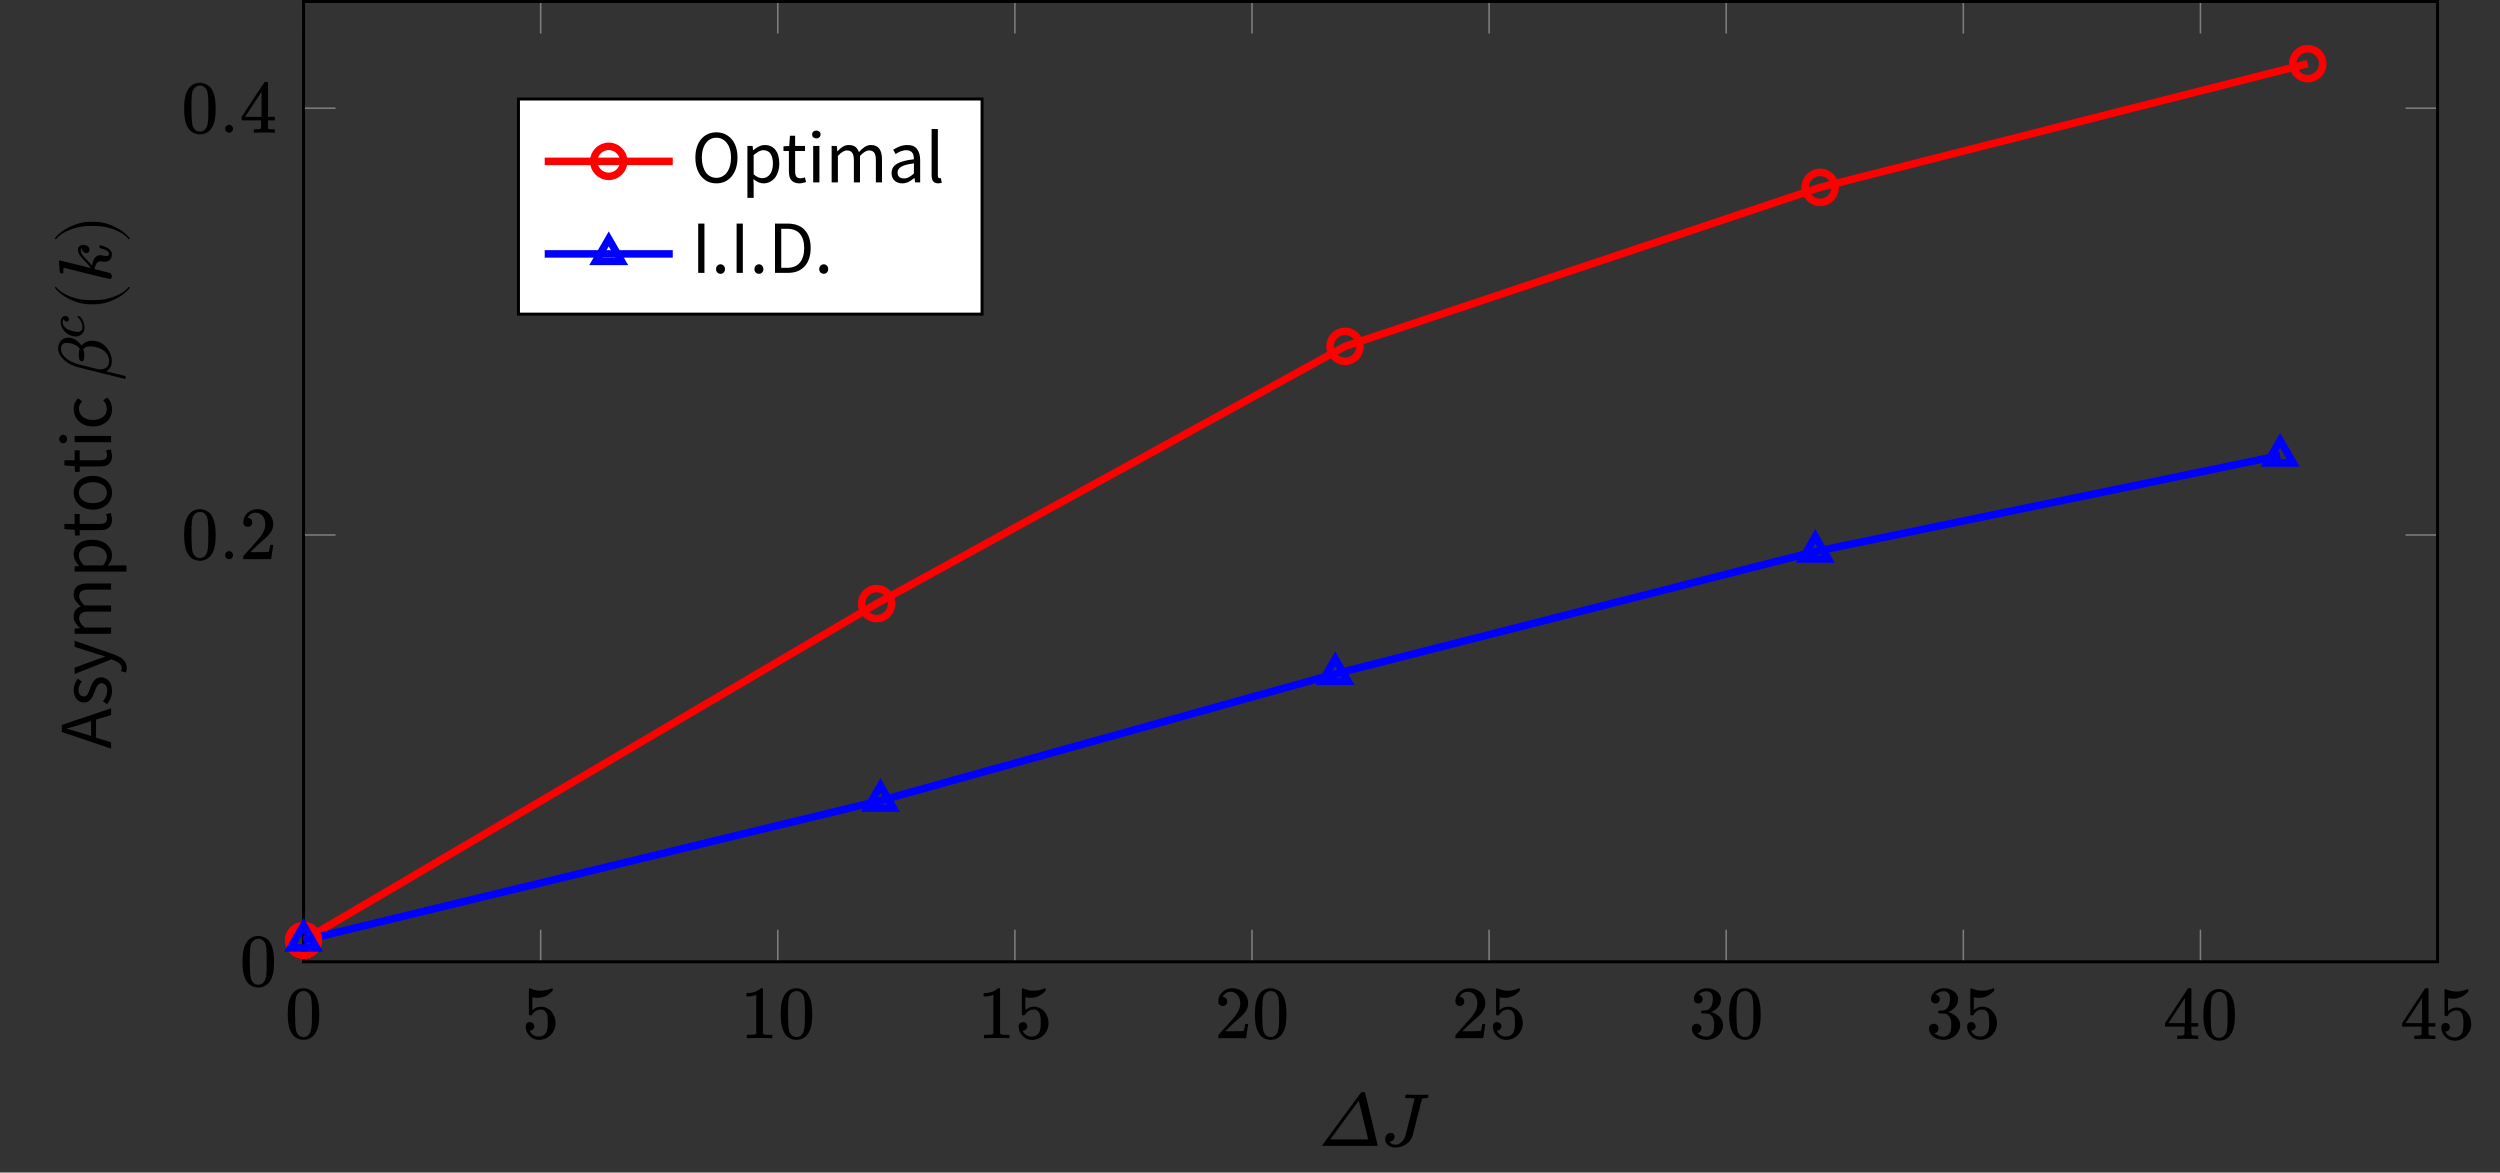 <?xml version="1.0" encoding="UTF-8"?>
<svg xmlns="http://www.w3.org/2000/svg" xmlns:xlink="http://www.w3.org/1999/xlink" width="332.08pt" height="155.75pt" viewBox="0 0 332.08 155.75" version="1.1">
<rect x="0" y="0" width="332.08" height="155.75" fill="#333333" stroke="none"/>
<defs>
<g>
<symbol overflow="visible" id="glyph0-0">
<path style="stroke:none;" d="M 0.5 0 L 2 0 L 2 -5.312 L 0.5 -5.312 Z M 1 -0.5 L 1 -4.812 L 1.5 -4.812 L 1.5 -0.5 Z M 1 -0.5 "/>
</symbol>
<symbol overflow="visible" id="glyph0-1">
<path style="stroke:none;" d="M 0.953 -5.828 C 0.531 -5.141 0.391 -4.406 0.391 -3.188 C 0.391 -2.094 0.516 -1.422 0.812 -0.828 C 1.109 -0.234 1.672 0.219 2.5 0.219 C 2.781 0.219 3.062 0.156 3.344 0.016 C 3.703 -0.172 3.953 -0.422 4.156 -0.828 C 4.469 -1.422 4.578 -2.094 4.578 -3.188 C 4.578 -4.219 4.469 -4.891 4.219 -5.469 C 4.094 -5.75 3.953 -5.969 3.766 -6.141 C 3.406 -6.453 2.953 -6.641 2.484 -6.641 C 1.812 -6.641 1.281 -6.312 0.953 -5.828 Z M 3.203 -5.953 C 3.484 -5.656 3.562 -5.328 3.594 -4.25 C 3.594 -4.078 3.609 -3.703 3.609 -3.312 C 3.609 -2.766 3.594 -2.172 3.594 -1.984 C 3.531 -1.062 3.453 -0.75 3.172 -0.453 C 3 -0.266 2.812 -0.156 2.5 -0.156 C 2.172 -0.156 1.969 -0.266 1.797 -0.453 C 1.516 -0.75 1.438 -1.062 1.391 -1.984 C 1.375 -2.172 1.359 -2.766 1.359 -3.312 C 1.359 -3.703 1.375 -4.078 1.375 -4.25 C 1.406 -5.328 1.484 -5.656 1.781 -5.953 C 1.969 -6.156 2.234 -6.266 2.5 -6.266 C 2.797 -6.266 3.016 -6.156 3.203 -5.953 Z M 3.203 -5.953 "/>
</symbol>
<symbol overflow="visible" id="glyph0-2">
<path style="stroke:none;" d="M 1.062 -2.141 C 0.734 -2.141 0.5 -1.922 0.5 -1.531 C 0.5 -1.469 0.516 -1.406 0.516 -1.344 C 0.562 -1.016 0.672 -0.703 0.891 -0.453 C 0.953 -0.359 1.125 -0.188 1.219 -0.125 C 1.5 0.094 1.812 0.219 2.281 0.219 C 3.531 0.219 4.469 -0.812 4.469 -2 C 4.469 -3.062 3.844 -3.922 2.953 -4.141 C 2.828 -4.172 2.688 -4.188 2.547 -4.188 C 2.031 -4.188 1.688 -3.984 1.391 -3.734 L 1.391 -5.438 L 1.484 -5.422 C 1.656 -5.391 1.859 -5.359 2.047 -5.359 C 3 -5.359 3.641 -5.797 4.094 -6.328 L 4.094 -6.453 C 4.094 -6.578 4.062 -6.641 4 -6.641 C 3.984 -6.641 3.938 -6.625 3.875 -6.594 C 3.453 -6.422 2.984 -6.312 2.516 -6.312 C 2 -6.312 1.594 -6.422 1.203 -6.578 C 1.109 -6.609 1.031 -6.641 1.016 -6.641 C 1 -6.641 0.984 -6.625 0.984 -6.625 C 0.922 -6.625 0.922 -6.438 0.922 -6.062 C 0.922 -5.766 0.922 -5.375 0.922 -4.828 C 0.922 -3.281 0.922 -3.125 0.953 -3.094 C 0.969 -3.047 1 -3.031 1.141 -3.031 C 1.281 -3.031 1.312 -3.047 1.359 -3.125 C 1.578 -3.516 2 -3.812 2.531 -3.812 C 2.859 -3.812 3.016 -3.672 3.172 -3.484 C 3.375 -3.203 3.438 -2.859 3.438 -2.094 C 3.438 -1.469 3.391 -1.094 3.25 -0.812 C 3.062 -0.453 2.734 -0.219 2.234 -0.219 C 1.641 -0.219 1.234 -0.562 1.047 -0.953 L 1.016 -1 L 1.094 -1 C 1.344 -1 1.641 -1.234 1.641 -1.562 C 1.641 -1.891 1.391 -2.141 1.062 -2.141 Z M 1.062 -2.141 "/>
</symbol>
<symbol overflow="visible" id="glyph0-3">
<path style="stroke:none;" d="M 4.141 0 L 4.25 0 L 4.25 -0.453 L 3.672 -0.453 C 3.375 -0.453 3.156 -0.469 3.016 -0.609 L 3.016 -6.578 C 2.953 -6.625 2.969 -6.641 2.844 -6.641 C 2.75 -6.641 2.734 -6.641 2.719 -6.609 C 2.672 -6.562 2.5 -6.438 2.406 -6.375 C 2.047 -6.156 1.578 -6.016 1.016 -6 L 0.828 -6 L 0.828 -5.547 L 1.016 -5.547 C 1.391 -5.547 1.75 -5.625 2.047 -5.734 C 2.078 -5.75 2.109 -5.766 2.125 -5.766 L 2.125 -0.609 C 2.047 -0.562 2 -0.5 1.891 -0.484 C 1.781 -0.469 1.422 -0.453 1.141 -0.453 L 0.875 -0.453 L 0.875 0 L 1 0 C 1.172 -0.031 2.25 -0.031 2.562 -0.031 C 2.875 -0.031 3.984 -0.031 4.141 0 Z M 4.141 0 "/>
</symbol>
<symbol overflow="visible" id="glyph0-4">
<path style="stroke:none;" d="M 1.094 -4.281 C 1.469 -4.281 1.688 -4.562 1.688 -4.875 C 1.688 -5.188 1.484 -5.469 1.141 -5.469 C 1.109 -5.469 1.094 -5.469 1.094 -5.484 C 1.094 -5.5 1.141 -5.578 1.172 -5.656 C 1.391 -5.969 1.672 -6.172 2.109 -6.172 C 2.969 -6.172 3.422 -5.469 3.422 -4.625 C 3.422 -4.047 3.203 -3.562 2.75 -2.953 C 2.531 -2.688 2.484 -2.609 1.359 -1.359 C 0.906 -0.859 0.531 -0.422 0.516 -0.422 C 0.5 -0.391 0.5 -0.359 0.5 -0.188 L 0.5 0 L 4.203 0 L 4.203 -0.031 C 4.234 -0.094 4.453 -1.797 4.469 -1.859 L 4.469 -1.891 L 4.078 -1.891 L 4.078 -1.859 C 4 -1.406 3.984 -1.312 3.938 -1.172 C 3.906 -1.078 3.875 -0.984 3.844 -0.969 C 3.781 -0.938 3.188 -0.922 2.172 -0.922 L 1.422 -0.922 L 2 -1.484 C 2.688 -2.141 2.656 -2.109 3 -2.406 C 3.656 -2.969 3.922 -3.234 4.125 -3.547 C 4.359 -3.891 4.469 -4.203 4.469 -4.641 C 4.469 -4.75 4.469 -4.875 4.453 -4.969 C 4.281 -5.938 3.516 -6.641 2.344 -6.641 C 1.328 -6.641 0.5 -5.844 0.5 -4.891 C 0.5 -4.562 0.719 -4.281 1.094 -4.281 Z M 1.094 -4.281 "/>
</symbol>
<symbol overflow="visible" id="glyph0-5">
<path style="stroke:none;" d="M 1.266 -4.609 C 1.625 -4.609 1.859 -4.875 1.859 -5.188 C 1.859 -5.469 1.656 -5.734 1.391 -5.766 C 1.344 -5.766 1.312 -5.781 1.312 -5.781 C 1.312 -5.797 1.438 -5.922 1.516 -5.969 C 1.75 -6.141 2.094 -6.234 2.391 -6.234 C 2.594 -6.234 2.719 -6.203 2.859 -6.094 C 3.125 -5.938 3.203 -5.672 3.203 -5.234 C 3.203 -4.469 2.922 -3.781 2.312 -3.703 C 2.25 -3.688 1.766 -3.656 1.734 -3.656 C 1.719 -3.656 1.703 -3.641 1.688 -3.625 C 1.656 -3.594 1.656 -3.594 1.656 -3.469 C 1.656 -3.344 1.656 -3.344 1.672 -3.312 L 1.703 -3.297 L 2.125 -3.281 C 2.578 -3.266 2.578 -3.266 2.734 -3.203 C 3.125 -3.016 3.375 -2.562 3.375 -1.938 L 3.375 -1.75 C 3.375 -1.25 3.328 -0.984 3.203 -0.734 C 3.016 -0.406 2.719 -0.203 2.375 -0.203 C 1.891 -0.203 1.453 -0.406 1.141 -0.656 L 1.203 -0.672 C 1.5 -0.75 1.688 -0.984 1.688 -1.297 C 1.688 -1.656 1.422 -1.922 1.047 -1.922 C 0.703 -1.922 0.422 -1.672 0.422 -1.297 C 0.422 -1.141 0.453 -0.953 0.516 -0.812 C 0.75 -0.188 1.5 0.219 2.375 0.219 C 3.281 0.219 4.062 -0.297 4.359 -0.953 C 4.5 -1.219 4.562 -1.469 4.562 -1.75 C 4.562 -2.312 4.25 -2.812 3.734 -3.141 C 3.312 -3.422 2.984 -3.438 2.984 -3.469 C 2.984 -3.484 2.984 -3.484 3.016 -3.484 C 3.703 -3.75 4.281 -4.391 4.281 -5.203 C 4.281 -5.297 4.281 -5.406 4.25 -5.469 C 4.141 -5.875 3.875 -6.188 3.422 -6.406 C 3.203 -6.516 3 -6.578 2.766 -6.625 C 2.672 -6.625 2.469 -6.625 2.328 -6.625 L 2.172 -6.625 C 1.453 -6.547 0.688 -6.031 0.688 -5.219 C 0.688 -4.875 0.891 -4.609 1.266 -4.609 Z M 1.266 -4.609 "/>
</symbol>
<symbol overflow="visible" id="glyph0-6">
<path style="stroke:none;" d="M 4.609 0 L 4.688 0 L 4.688 -0.453 L 4.406 -0.453 C 4 -0.469 3.906 -0.484 3.844 -0.531 C 3.781 -0.594 3.781 -0.594 3.781 -1.141 L 3.781 -1.641 L 4.688 -1.641 L 4.688 -2.109 L 3.781 -2.109 L 3.781 -6.688 L 3.719 -6.75 L 3.531 -6.75 C 3.375 -6.75 3.344 -6.75 3.328 -6.734 C 3.312 -6.719 2.734 -5.844 1.781 -4.406 L 0.281 -2.109 L 0.281 -1.641 L 2.859 -1.641 L 2.859 -1.141 C 2.859 -0.812 2.859 -0.625 2.844 -0.609 C 2.828 -0.562 2.781 -0.516 2.734 -0.516 C 2.656 -0.484 2.516 -0.469 2.203 -0.453 L 1.891 -0.453 L 1.891 0 L 1.984 0 C 2.125 -0.031 3.047 -0.031 3.312 -0.031 C 3.578 -0.031 4.469 -0.031 4.609 0 Z M 2.922 -2.109 L 0.734 -2.109 L 2.922 -5.438 Z M 2.922 -2.109 "/>
</symbol>
<symbol overflow="visible" id="glyph1-0">
<path style="stroke:none;" d=""/>
</symbol>
<symbol overflow="visible" id="glyph1-1">
<path style="stroke:none;" d="M 1.906 -0.531 C 1.906 -0.812 1.672 -1.062 1.391 -1.062 C 1.094 -1.062 0.859 -0.812 0.859 -0.531 C 0.859 -0.234 1.094 0 1.391 0 C 1.672 0 1.906 -0.234 1.906 -0.531 Z M 1.906 -0.531 "/>
</symbol>
<symbol overflow="visible" id="glyph2-0">
<path style="stroke:none;" d="M 0.5 0 L 2 0 L 2 -5.312 L 0.5 -5.312 Z M 1 -0.5 L 1 -4.812 L 1.5 -4.812 L 1.5 -0.5 Z M 1 -0.5 "/>
</symbol>
<symbol overflow="visible" id="glyph2-1">
<path style="stroke:none;" d="M 5.719 -7.125 C 5.719 -7.125 5.688 -7.094 5.656 -7.094 C 5.594 -7.031 0.484 -0.094 0.484 -0.062 C 0.484 -0.047 0.484 -0.031 0.5 -0.016 C 0.516 0 0.781 0 4.141 0 L 7.781 0 L 7.828 -0.031 C 7.828 -0.047 7.859 -0.078 7.859 -0.078 C 7.859 -0.125 6.203 -7.031 6.188 -7.062 C 6.188 -7.094 6.156 -7.109 6.141 -7.125 C 6.094 -7.141 6.078 -7.141 5.938 -7.141 C 5.828 -7.141 5.734 -7.125 5.719 -7.125 Z M 5.969 -3.453 C 6.312 -2.047 6.578 -0.891 6.594 -0.875 C 6.594 -0.859 6.469 -0.859 4.078 -0.859 C 2.688 -0.859 1.562 -0.859 1.562 -0.875 C 1.562 -0.875 5.359 -6.016 5.359 -6 Z M 5.969 -3.453 "/>
</symbol>
<symbol overflow="visible" id="glyph2-2">
<path style="stroke:none;" d="M 4.453 -6.234 C 4.453 -6.125 3.281 -1.438 3.234 -1.297 C 3.016 -0.672 2.469 -0.156 1.969 -0.156 C 1.672 -0.156 1.375 -0.266 1.219 -0.438 C 1.125 -0.531 1.125 -0.531 1.219 -0.562 C 1.562 -0.625 1.812 -0.891 1.812 -1.297 C 1.781 -1.578 1.578 -1.734 1.312 -1.734 C 0.844 -1.734 0.562 -1.312 0.562 -0.875 C 0.562 -0.234 1.141 0.219 1.938 0.219 C 3.031 0.219 3.922 -0.5 4.172 -1.266 C 4.203 -1.312 4.469 -2.422 4.812 -3.75 C 5.141 -5.078 5.422 -6.188 5.438 -6.203 C 5.5 -6.344 5.703 -6.344 5.938 -6.344 L 6.016 -6.344 C 6.219 -6.344 6.234 -6.344 6.281 -6.562 C 6.297 -6.641 6.312 -6.672 6.312 -6.703 C 6.312 -6.719 6.297 -6.734 6.297 -6.75 C 6.281 -6.781 6.266 -6.797 6.172 -6.797 C 5.828 -6.797 5.469 -6.781 4.969 -6.781 C 4.469 -6.781 3.922 -6.781 3.516 -6.812 L 3.344 -6.812 C 3.281 -6.75 3.281 -6.766 3.234 -6.625 C 3.188 -6.422 3.203 -6.406 3.281 -6.344 L 3.531 -6.344 C 3.969 -6.344 4.453 -6.344 4.453 -6.234 Z M 4.453 -6.234 "/>
</symbol>
<symbol overflow="visible" id="glyph3-0">
<path style="stroke:none;" d="M 0 -0.891 L -6.578 -0.891 L -6.578 -5.625 L 0 -5.625 Z M -0.578 -1.969 L -0.578 -4.531 L -1.891 -3.797 L -2.922 -3.281 L -2.922 -3.234 L -1.891 -2.703 Z M -3.859 -3.234 L -3.859 -3.281 L -4.797 -3.766 L -5.984 -4.422 L -5.984 -2.078 L -4.797 -2.734 Z M -1.094 -1.531 L -3.391 -2.797 L -5.703 -1.531 Z M -1.094 -4.969 L -5.703 -4.969 L -3.391 -3.703 Z M -1.094 -4.969 "/>
</symbol>
<symbol overflow="visible" id="glyph3-1">
<path style="stroke:none;" d="M -3.656 -2.031 L -2.656 -1.719 L -2.656 -3.672 L -3.656 -3.375 C -4.02 -3.25 -4.383 -3.133 -4.75 -3.031 C -5.113 -2.926 -5.484 -2.82 -5.859 -2.719 L -5.859 -2.672 C -5.484 -2.566 -5.113 -2.461 -4.75 -2.359 C -4.383 -2.254 -4.02 -2.145 -3.656 -2.031 Z M 0 -0.031 L -6.547 -2.25 L -6.547 -3.188 L 0 -5.391 L 0 -4.5 L -2 -3.891 L -2 -1.5 L 0 -0.875 Z M 0 -0.031 "/>
</symbol>
<symbol overflow="visible" id="glyph3-2">
<path style="stroke:none;" d="M 0.125 -2.078 C 0.125 -1.734 0.062 -1.406 -0.062 -1.094 C -0.195 -0.781 -0.359 -0.508 -0.547 -0.281 L -1.094 -0.688 C -0.926 -0.895 -0.785 -1.109 -0.672 -1.328 C -0.566 -1.555 -0.516 -1.816 -0.516 -2.109 C -0.516 -2.43 -0.586 -2.672 -0.734 -2.828 C -0.879 -2.992 -1.062 -3.078 -1.281 -3.078 C -1.406 -3.078 -1.516 -3.039 -1.609 -2.969 C -1.703 -2.906 -1.781 -2.82 -1.844 -2.719 C -1.914 -2.613 -1.977 -2.492 -2.031 -2.359 C -2.082 -2.223 -2.133 -2.094 -2.188 -1.969 C -2.25 -1.789 -2.316 -1.613 -2.391 -1.438 C -2.473 -1.27 -2.566 -1.117 -2.672 -0.984 C -2.785 -0.848 -2.914 -0.734 -3.062 -0.641 C -3.207 -0.555 -3.383 -0.516 -3.594 -0.516 C -3.781 -0.516 -3.957 -0.551 -4.125 -0.625 C -4.301 -0.707 -4.445 -0.816 -4.562 -0.953 C -4.688 -1.098 -4.785 -1.273 -4.859 -1.484 C -4.93 -1.691 -4.969 -1.926 -4.969 -2.188 C -4.969 -2.488 -4.91 -2.766 -4.797 -3.016 C -4.691 -3.273 -4.566 -3.5 -4.422 -3.688 L -3.891 -3.297 C -4.023 -3.129 -4.129 -2.957 -4.203 -2.781 C -4.285 -2.602 -4.328 -2.406 -4.328 -2.188 C -4.328 -1.883 -4.254 -1.66 -4.109 -1.516 C -3.973 -1.379 -3.812 -1.312 -3.625 -1.312 C -3.508 -1.312 -3.41 -1.336 -3.328 -1.391 C -3.242 -1.453 -3.172 -1.531 -3.109 -1.625 C -3.047 -1.727 -2.988 -1.844 -2.938 -1.969 C -2.895 -2.102 -2.848 -2.238 -2.797 -2.375 C -2.723 -2.551 -2.648 -2.727 -2.578 -2.906 C -2.504 -3.082 -2.41 -3.238 -2.297 -3.375 C -2.191 -3.52 -2.062 -3.633 -1.906 -3.719 C -1.75 -3.812 -1.555 -3.859 -1.328 -3.859 C -1.129 -3.859 -0.941 -3.816 -0.766 -3.734 C -0.598 -3.66 -0.445 -3.551 -0.312 -3.406 C -0.176 -3.258 -0.07 -3.07 0 -2.844 C 0.082 -2.625 0.125 -2.367 0.125 -2.078 Z M 0.125 -2.078 "/>
</symbol>
<symbol overflow="visible" id="glyph3-3">
<path style="stroke:none;" d="M 2.078 -0.891 C 2.078 -0.785 2.066 -0.688 2.047 -0.594 C 2.035 -0.5 2.016 -0.41 1.984 -0.328 L 1.328 -0.484 C 1.348 -0.535 1.363 -0.594 1.375 -0.656 C 1.395 -0.727 1.406 -0.797 1.406 -0.859 C 1.406 -1.141 1.305 -1.363 1.109 -1.531 C 0.91 -1.707 0.664 -1.848 0.375 -1.953 L 0.016 -2.062 L -4.844 -0.125 L -4.844 -0.969 L -2.156 -1.953 C -1.945 -2.023 -1.723 -2.102 -1.484 -2.188 C -1.254 -2.27 -1.023 -2.348 -0.797 -2.422 L -0.797 -2.469 C -1.016 -2.539 -1.242 -2.609 -1.484 -2.672 C -1.723 -2.734 -1.945 -2.801 -2.156 -2.875 L -4.844 -3.734 L -4.844 -4.531 L 0.406 -2.719 C 0.633 -2.625 0.852 -2.523 1.062 -2.422 C 1.27 -2.316 1.445 -2.191 1.594 -2.047 C 1.75 -1.898 1.867 -1.734 1.953 -1.547 C 2.035 -1.359 2.078 -1.141 2.078 -0.891 Z M 2.078 -0.891 "/>
</symbol>
<symbol overflow="visible" id="glyph3-4">
<path style="stroke:none;" d="M 0 -0.812 L -4.844 -0.812 L -4.844 -1.5 L -4.141 -1.562 L -4.141 -1.594 C -4.379 -1.801 -4.578 -2.031 -4.734 -2.281 C -4.891 -2.531 -4.969 -2.801 -4.969 -3.094 C -4.969 -3.469 -4.883 -3.758 -4.719 -3.969 C -4.551 -4.176 -4.32 -4.332 -4.031 -4.438 C -4.312 -4.688 -4.535 -4.938 -4.703 -5.188 C -4.879 -5.445 -4.969 -5.727 -4.969 -6.031 C -4.969 -6.531 -4.805 -6.898 -4.484 -7.141 C -4.16 -7.379 -3.691 -7.5 -3.078 -7.5 L 0 -7.5 L 0 -6.688 L -2.953 -6.688 C -3.422 -6.688 -3.754 -6.613 -3.953 -6.469 C -4.148 -6.32 -4.25 -6.098 -4.25 -5.797 C -4.25 -5.43 -4.004 -5.023 -3.516 -4.578 L 0 -4.578 L 0 -3.766 L -2.953 -3.766 C -3.422 -3.766 -3.754 -3.688 -3.953 -3.531 C -4.148 -3.383 -4.25 -3.156 -4.25 -2.844 C -4.25 -2.477 -4.004 -2.078 -3.516 -1.641 L 0 -1.641 Z M 0 -0.812 "/>
</symbol>
<symbol overflow="visible" id="glyph3-5">
<path style="stroke:none;" d="M 2.047 -0.812 L -4.844 -0.812 L -4.844 -1.5 L -4.281 -1.562 L -4.281 -1.594 C -4.469 -1.812 -4.629 -2.051 -4.766 -2.312 C -4.898 -2.582 -4.969 -2.859 -4.969 -3.141 C -4.969 -3.453 -4.906 -3.727 -4.781 -3.969 C -4.664 -4.207 -4.5 -4.406 -4.281 -4.562 C -4.07 -4.727 -3.816 -4.848 -3.516 -4.922 C -3.211 -5.004 -2.875 -5.047 -2.5 -5.047 C -2.082 -5.047 -1.711 -4.988 -1.391 -4.875 C -1.066 -4.77 -0.789 -4.617 -0.562 -4.422 C -0.344 -4.234 -0.172 -4.008 -0.047 -3.75 C 0.066 -3.5 0.125 -3.234 0.125 -2.953 C 0.125 -2.734 0.078 -2.508 -0.016 -2.281 C -0.117 -2.062 -0.258 -1.836 -0.438 -1.609 L 0.406 -1.641 L 2.047 -1.641 Z M -0.562 -2.828 C -0.562 -3.023 -0.609 -3.207 -0.703 -3.375 C -0.797 -3.539 -0.922 -3.688 -1.078 -3.812 C -1.242 -3.938 -1.445 -4.031 -1.688 -4.094 C -1.926 -4.164 -2.195 -4.203 -2.5 -4.203 C -2.758 -4.203 -3 -4.176 -3.219 -4.125 C -3.438 -4.082 -3.625 -4.008 -3.781 -3.906 C -3.938 -3.812 -4.055 -3.68 -4.141 -3.516 C -4.234 -3.348 -4.281 -3.156 -4.281 -2.938 C -4.281 -2.727 -4.223 -2.52 -4.109 -2.312 C -3.992 -2.102 -3.832 -1.879 -3.625 -1.641 L -1.078 -1.641 C -0.891 -1.859 -0.754 -2.066 -0.672 -2.266 C -0.598 -2.473 -0.562 -2.66 -0.562 -2.828 Z M -0.562 -2.828 "/>
</symbol>
<symbol overflow="visible" id="glyph3-6">
<path style="stroke:none;" d="M 0.125 -2.344 C 0.125 -2.082 0.082 -1.863 0 -1.688 C -0.082 -1.508 -0.191 -1.363 -0.328 -1.25 C -0.461 -1.145 -0.629 -1.066 -0.828 -1.016 C -1.035 -0.973 -1.258 -0.953 -1.5 -0.953 L -4.172 -0.953 L -4.172 -0.234 L -4.797 -0.234 L -4.844 -1 L -6.203 -1.094 L -6.203 -1.781 L -4.844 -1.781 L -4.844 -3.094 L -4.172 -3.094 L -4.172 -1.781 L -1.484 -1.781 C -1.18 -1.781 -0.945 -1.832 -0.781 -1.938 C -0.625 -2.051 -0.547 -2.25 -0.547 -2.531 C -0.547 -2.613 -0.555 -2.703 -0.578 -2.797 C -0.609 -2.898 -0.641 -2.992 -0.672 -3.078 L -0.062 -3.234 C -0.008 -3.109 0.031 -2.969 0.062 -2.812 C 0.102 -2.656 0.125 -2.5 0.125 -2.344 Z M 0.125 -2.344 "/>
</symbol>
<symbol overflow="visible" id="glyph3-7">
<path style="stroke:none;" d="M 0.125 -2.703 C 0.125 -2.398 0.066 -2.113 -0.047 -1.844 C -0.16 -1.582 -0.328 -1.348 -0.547 -1.141 C -0.766 -0.93 -1.031 -0.766 -1.344 -0.641 C -1.656 -0.516 -2.008 -0.453 -2.406 -0.453 C -2.812 -0.453 -3.172 -0.516 -3.484 -0.641 C -3.805 -0.766 -4.078 -0.93 -4.297 -1.141 C -4.516 -1.348 -4.68 -1.582 -4.797 -1.844 C -4.91 -2.113 -4.969 -2.398 -4.969 -2.703 C -4.969 -3.004 -4.91 -3.285 -4.797 -3.547 C -4.68 -3.816 -4.516 -4.055 -4.297 -4.266 C -4.078 -4.473 -3.805 -4.633 -3.484 -4.75 C -3.172 -4.875 -2.812 -4.938 -2.406 -4.938 C -2.008 -4.938 -1.656 -4.875 -1.344 -4.75 C -1.031 -4.633 -0.766 -4.473 -0.547 -4.266 C -0.328 -4.055 -0.16 -3.816 -0.047 -3.547 C 0.066 -3.285 0.125 -3.004 0.125 -2.703 Z M -0.562 -2.703 C -0.562 -2.91 -0.602 -3.098 -0.688 -3.266 C -0.781 -3.441 -0.906 -3.586 -1.062 -3.703 C -1.227 -3.828 -1.426 -3.922 -1.656 -3.984 C -1.883 -4.055 -2.133 -4.094 -2.406 -4.094 C -2.688 -4.094 -2.941 -4.055 -3.172 -3.984 C -3.398 -3.922 -3.598 -3.828 -3.766 -3.703 C -3.93 -3.586 -4.055 -3.441 -4.141 -3.266 C -4.234 -3.098 -4.281 -2.91 -4.281 -2.703 C -4.281 -2.492 -4.234 -2.301 -4.141 -2.125 C -4.055 -1.957 -3.93 -1.812 -3.766 -1.688 C -3.598 -1.562 -3.398 -1.469 -3.172 -1.406 C -2.941 -1.344 -2.688 -1.312 -2.406 -1.312 C -2.133 -1.312 -1.883 -1.344 -1.656 -1.406 C -1.426 -1.469 -1.227 -1.562 -1.062 -1.688 C -0.906 -1.812 -0.781 -1.957 -0.688 -2.125 C -0.602 -2.301 -0.562 -2.492 -0.562 -2.703 Z M -0.562 -2.703 "/>
</symbol>
<symbol overflow="visible" id="glyph3-8">
<path style="stroke:none;" d="M 0 -0.812 L -4.844 -0.812 L -4.844 -1.641 L 0 -1.641 Z M -5.844 -1.234 C -5.844 -1.078 -5.891 -0.941 -5.984 -0.828 C -6.086 -0.723 -6.219 -0.672 -6.375 -0.672 C -6.531 -0.672 -6.656 -0.723 -6.75 -0.828 C -6.844 -0.941 -6.891 -1.078 -6.891 -1.234 C -6.891 -1.391 -6.844 -1.52 -6.75 -1.625 C -6.656 -1.738 -6.531 -1.797 -6.375 -1.797 C -6.219 -1.797 -6.086 -1.738 -5.984 -1.625 C -5.891 -1.52 -5.844 -1.391 -5.844 -1.234 Z M -5.844 -1.234 "/>
</symbol>
<symbol overflow="visible" id="glyph3-9">
<path style="stroke:none;" d="M 0.125 -2.734 C 0.125 -2.41 0.066 -2.109 -0.047 -1.828 C -0.16 -1.555 -0.328 -1.316 -0.547 -1.109 C -0.766 -0.91 -1.031 -0.75 -1.344 -0.625 C -1.656 -0.508 -2.008 -0.453 -2.406 -0.453 C -2.812 -0.453 -3.172 -0.516 -3.484 -0.641 C -3.805 -0.773 -4.078 -0.945 -4.297 -1.156 C -4.516 -1.363 -4.68 -1.609 -4.797 -1.891 C -4.91 -2.18 -4.969 -2.484 -4.969 -2.797 C -4.969 -3.109 -4.91 -3.379 -4.797 -3.609 C -4.68 -3.836 -4.547 -4.035 -4.391 -4.203 L -3.859 -3.781 C -3.984 -3.645 -4.082 -3.5 -4.156 -3.344 C -4.238 -3.188 -4.281 -3.016 -4.281 -2.828 C -4.281 -2.609 -4.234 -2.406 -4.141 -2.219 C -4.055 -2.031 -3.93 -1.867 -3.766 -1.734 C -3.598 -1.598 -3.398 -1.492 -3.172 -1.422 C -2.941 -1.348 -2.688 -1.312 -2.406 -1.312 C -2.133 -1.312 -1.883 -1.348 -1.656 -1.422 C -1.426 -1.492 -1.227 -1.594 -1.062 -1.719 C -0.906 -1.844 -0.781 -2 -0.688 -2.188 C -0.602 -2.375 -0.562 -2.578 -0.562 -2.797 C -0.562 -3.023 -0.609 -3.234 -0.703 -3.422 C -0.797 -3.609 -0.91 -3.781 -1.047 -3.938 L -0.5 -4.297 C -0.301 -4.078 -0.145 -3.832 -0.031 -3.562 C 0.07 -3.301 0.125 -3.023 0.125 -2.734 Z M 0.125 -2.734 "/>
</symbol>
<symbol overflow="visible" id="glyph4-0">
<path style="stroke:none;" d="M 0 -0.5 L 0 -2 L -5.312 -2 L -5.312 -0.5 Z M -0.5 -1 L -4.812 -1 L -4.812 -1.5 L -0.5 -1.5 Z M -0.5 -1 "/>
</symbol>
<symbol overflow="visible" id="glyph4-1">
<path style="stroke:none;" d="M 1.938 -0.297 L 1.938 -0.422 C 1.938 -0.562 1.922 -0.594 1.875 -0.625 L -0.641 -1.25 C -0.688 -1.297 0.094 -1.484 0.094 -2.562 C 0.094 -2.688 0.094 -2.828 0.078 -2.938 C -0.109 -4.125 -1.062 -5.312 -2.516 -5.312 C -3.078 -5.312 -3.516 -5.109 -3.812 -4.812 L -3.953 -4.672 C -4.359 -5.297 -5.031 -5.719 -5.688 -5.719 C -6.484 -5.719 -7.031 -5.125 -7.031 -4.297 C -7.031 -4.219 -7.016 -4.141 -7.016 -4.094 C -6.969 -3.734 -6.812 -3.391 -6.562 -3.078 C -6.453 -2.938 -6.203 -2.719 -6.078 -2.609 C -5.672 -2.281 -5.156 -2.031 -4.641 -1.859 C -4.469 -1.797 1.797 -0.234 1.859 -0.234 C 1.875 -0.234 1.906 -0.266 1.938 -0.297 Z M -4.297 -3.516 C -4.297 -2.953 -4.219 -2.703 -4.016 -2.609 C -3.969 -2.578 -3.922 -2.578 -3.875 -2.578 C -3.594 -2.578 -3.562 -3.016 -3.562 -3.359 C -3.562 -3.75 -3.625 -3.938 -3.703 -4.203 C -3.484 -4.438 -3.219 -4.562 -2.781 -4.562 L -2.719 -4.562 C -1.453 -4.5 -0.266 -3.859 -0.266 -2.594 C -0.266 -1.922 -0.719 -1.5 -1.469 -1.5 C -1.547 -1.5 -1.625 -1.5 -1.672 -1.516 C -1.797 -1.531 -4.344 -2.172 -4.531 -2.234 C -5.625 -2.578 -6.422 -3.203 -6.609 -3.891 C -6.641 -4 -6.656 -4.125 -6.656 -4.25 C -6.656 -4.656 -6.453 -4.922 -6.141 -5 C -6.094 -5.016 -6 -5.016 -5.906 -5.016 C -5.797 -5.016 -5.672 -5.016 -5.578 -5 C -5 -4.906 -4.5 -4.688 -4.234 -4.312 L -4.172 -4.25 C -4.25 -4.016 -4.297 -3.844 -4.297 -3.516 Z M -4.297 -3.516 "/>
</symbol>
<symbol overflow="visible" id="glyph4-2">
<path style="stroke:none;" d="M -6.812 -1.359 C -6.812 -1.344 -6.797 -1.328 -6.781 -1.312 C -6.766 -1.281 -6.734 -1.266 -6.625 -1.234 C -6.453 -1.203 -6.422 -1.203 -6.375 -1.25 C -6.344 -1.281 -6.344 -1.281 -6.344 -1.484 C -6.344 -1.781 -6.375 -1.969 -6.141 -1.938 C -6.141 -1.938 -0.391 -0.484 -0.156 -0.484 C 0.016 -0.484 0.109 -0.688 0.109 -0.828 C 0.109 -1.031 -0.047 -1.219 -0.203 -1.281 C -0.5 -1.391 -1 -1.469 -2.188 -1.797 L -2.188 -1.812 C -2.188 -1.891 -2.125 -2.156 -2.078 -2.266 C -2 -2.5 -1.844 -2.688 -1.688 -2.766 C -1.609 -2.797 -1.531 -2.828 -1.453 -2.828 C -1.281 -2.828 -1.078 -2.766 -0.891 -2.766 C -0.281 -2.766 0.109 -3.156 0.109 -3.766 C 0.109 -3.984 0.031 -4.109 -0.062 -4.25 C -0.281 -4.531 -0.719 -4.781 -1.297 -4.938 C -1.438 -4.984 -1.469 -4.969 -1.5 -4.938 C -1.531 -4.922 -1.531 -4.891 -1.531 -4.781 C -1.531 -4.609 -1.516 -4.594 -1.453 -4.578 C -0.891 -4.438 -0.578 -4.297 -0.406 -4.125 C -0.312 -4.031 -0.266 -3.906 -0.266 -3.797 C -0.266 -3.594 -0.438 -3.531 -0.656 -3.531 C -0.828 -3.531 -1.219 -3.641 -1.469 -3.641 C -1.625 -3.641 -1.719 -3.625 -1.859 -3.547 C -2.078 -3.438 -2.25 -3.234 -2.375 -2.906 C -2.438 -2.734 -2.5 -2.438 -2.547 -2.266 C -2.734 -2.5 -2.766 -2.547 -3.156 -2.953 C -3.516 -3.297 -3.594 -3.391 -3.703 -3.531 C -3.922 -3.828 -4.031 -4.031 -4.031 -4.328 C -4.031 -4.453 -3.984 -4.5 -3.922 -4.562 L -3.891 -4.5 C -3.859 -4.203 -3.609 -3.922 -3.266 -3.922 C -3.031 -3.922 -2.875 -4.109 -2.875 -4.359 C -2.875 -4.781 -3.219 -5.016 -3.672 -5.016 C -4.109 -5.016 -4.406 -4.766 -4.406 -4.359 C -4.406 -4.141 -4.312 -3.875 -4.141 -3.609 C -4 -3.406 -3.875 -3.266 -3.391 -2.766 C -3.094 -2.469 -3.016 -2.375 -2.906 -2.219 C -2.812 -2.125 -2.719 -1.938 -2.719 -1.938 C -2.734 -1.938 -3.062 -2 -4.75 -2.438 C -6.531 -2.875 -6.781 -2.938 -6.844 -2.938 C -6.891 -2.938 -6.922 -2.859 -6.922 -2.812 C -6.922 -2.797 -6.812 -1.391 -6.812 -1.359 Z M -6.812 -1.359 "/>
</symbol>
<symbol overflow="visible" id="glyph5-0">
<path style="stroke:none;" d="M 0 -0.344 L 0 -1.391 L -3.719 -1.391 L -3.719 -0.344 Z M -0.344 -0.703 L -3.359 -0.703 L -3.359 -1.047 L -0.344 -1.047 Z M -0.344 -0.703 "/>
</symbol>
<symbol overflow="visible" id="glyph5-1">
<path style="stroke:none;" d="M -0.844 -2.828 C -0.844 -2.812 -0.828 -2.781 -0.781 -2.75 C -0.453 -2.469 -0.266 -2.109 -0.188 -1.672 C -0.188 -1.609 -0.188 -1.531 -0.188 -1.453 C -0.188 -1.234 -0.234 -1.125 -0.344 -1.031 C -0.453 -0.906 -0.609 -0.844 -0.828 -0.844 C -0.969 -0.844 -1.141 -0.875 -1.359 -0.922 C -1.969 -1.062 -2.266 -1.188 -2.5 -1.438 C -2.594 -1.531 -2.672 -1.625 -2.719 -1.734 C -2.797 -1.875 -2.812 -1.969 -2.812 -2.125 C -2.812 -2.438 -2.719 -2.562 -2.703 -2.562 L -2.688 -2.547 C -2.688 -2.547 -2.672 -2.516 -2.656 -2.469 C -2.578 -2.328 -2.422 -2.219 -2.266 -2.219 C -2.094 -2.219 -1.984 -2.328 -1.984 -2.516 C -1.984 -2.781 -2.188 -2.969 -2.469 -2.969 C -2.703 -2.969 -2.906 -2.828 -3 -2.578 C -3.047 -2.453 -3.078 -2.297 -3.078 -2.125 C -3.078 -2.094 -3.078 -2.047 -3.078 -2 C -3 -1.312 -2.453 -0.641 -1.766 -0.375 C -1.531 -0.281 -1.328 -0.234 -1.109 -0.234 C -0.875 -0.234 -0.703 -0.281 -0.531 -0.375 C -0.172 -0.547 0.078 -0.906 0.078 -1.406 C 0.078 -1.5 0.062 -1.609 0.062 -1.672 C 0 -2.109 -0.156 -2.484 -0.422 -2.781 C -0.5 -2.844 -0.641 -2.984 -0.688 -2.984 C -0.719 -2.984 -0.844 -2.875 -0.844 -2.828 Z M -0.844 -2.828 "/>
</symbol>
<symbol overflow="visible" id="glyph6-0">
<path style="stroke:none;" d=""/>
</symbol>
<symbol overflow="visible" id="glyph6-1">
<path style="stroke:none;" d="M 2.375 -3.312 C 2.344 -3.312 2.312 -3.297 2.297 -3.266 C 1.516 -2.234 -0.484 -1.547 -2.078 -1.547 L -2.906 -1.547 C -4.5 -1.547 -6.5 -2.234 -7.281 -3.266 C -7.297 -3.297 -7.328 -3.312 -7.359 -3.312 C -7.406 -3.312 -7.453 -3.266 -7.453 -3.203 C -7.453 -3.188 -7.453 -3.172 -7.438 -3.156 C -6.609 -2.047 -4.609 -1 -2.906 -1 L -2.078 -1 C -0.375 -1 1.625 -2.047 2.453 -3.156 C 2.469 -3.172 2.469 -3.188 2.469 -3.203 C 2.469 -3.266 2.422 -3.312 2.375 -3.312 Z M 2.375 -3.312 "/>
</symbol>
<symbol overflow="visible" id="glyph6-2">
<path style="stroke:none;" d="M -2.078 -2.875 L -2.906 -2.875 C -4.609 -2.875 -6.609 -1.828 -7.438 -0.734 C -7.453 -0.703 -7.453 -0.688 -7.453 -0.672 C -7.453 -0.625 -7.406 -0.562 -7.359 -0.562 C -7.328 -0.562 -7.297 -0.594 -7.281 -0.609 C -6.5 -1.641 -4.5 -2.328 -2.906 -2.328 L -2.078 -2.328 C -0.484 -2.328 1.516 -1.641 2.297 -0.609 C 2.312 -0.594 2.344 -0.562 2.375 -0.562 C 2.422 -0.562 2.469 -0.625 2.469 -0.672 C 2.469 -0.688 2.469 -0.703 2.453 -0.734 C 1.625 -1.828 -0.375 -2.875 -2.078 -2.875 Z M -2.078 -2.875 "/>
</symbol>
<symbol overflow="visible" id="glyph7-0">
<path style="stroke:none;" d="M 0.891 0 L 0.891 -6.578 L 5.625 -6.578 L 5.625 0 Z M 1.969 -0.578 L 4.531 -0.578 L 3.797 -1.891 L 3.281 -2.922 L 3.234 -2.922 L 2.703 -1.891 Z M 3.234 -3.859 L 3.281 -3.859 L 3.766 -4.797 L 4.422 -5.984 L 2.078 -5.984 L 2.734 -4.797 Z M 1.531 -1.094 L 2.797 -3.391 L 1.531 -5.703 Z M 4.969 -1.094 L 4.969 -5.703 L 3.703 -3.391 Z M 4.969 -1.094 "/>
</symbol>
<symbol overflow="visible" id="glyph7-1">
<path style="stroke:none;" d="M 3.312 0.125 C 2.895 0.125 2.516 0.047 2.172 -0.109 C 1.836 -0.273 1.547 -0.504 1.297 -0.797 C 1.047 -1.098 0.852 -1.457 0.719 -1.875 C 0.582 -2.301 0.516 -2.773 0.516 -3.297 C 0.516 -3.828 0.582 -4.297 0.719 -4.703 C 0.852 -5.117 1.047 -5.473 1.297 -5.766 C 1.547 -6.055 1.836 -6.273 2.172 -6.422 C 2.516 -6.578 2.895 -6.656 3.312 -6.656 C 3.719 -6.656 4.094 -6.578 4.438 -6.422 C 4.781 -6.266 5.078 -6.039 5.328 -5.75 C 5.578 -5.469 5.77 -5.117 5.906 -4.703 C 6.039 -4.285 6.109 -3.816 6.109 -3.297 C 6.109 -2.773 6.039 -2.301 5.906 -1.875 C 5.77 -1.457 5.578 -1.098 5.328 -0.797 C 5.078 -0.504 4.781 -0.273 4.438 -0.109 C 4.094 0.047 3.719 0.125 3.312 0.125 Z M 3.312 -0.609 C 3.602 -0.609 3.863 -0.672 4.094 -0.797 C 4.332 -0.922 4.535 -1.098 4.703 -1.328 C 4.879 -1.566 5.016 -1.852 5.109 -2.188 C 5.203 -2.52 5.25 -2.891 5.25 -3.297 C 5.25 -3.703 5.203 -4.066 5.109 -4.391 C 5.016 -4.723 4.879 -5 4.703 -5.219 C 4.535 -5.445 4.332 -5.625 4.094 -5.75 C 3.863 -5.875 3.602 -5.938 3.312 -5.938 C 3.02 -5.938 2.754 -5.875 2.516 -5.75 C 2.273 -5.625 2.07 -5.445 1.906 -5.219 C 1.738 -5 1.609 -4.723 1.516 -4.391 C 1.422 -4.066 1.375 -3.703 1.375 -3.297 C 1.375 -2.891 1.422 -2.52 1.516 -2.188 C 1.609 -1.852 1.738 -1.566 1.906 -1.328 C 2.07 -1.098 2.273 -0.922 2.516 -0.797 C 2.754 -0.672 3.02 -0.609 3.312 -0.609 Z M 3.312 -0.609 "/>
</symbol>
<symbol overflow="visible" id="glyph7-2">
<path style="stroke:none;" d="M 0.812 2.047 L 0.812 -4.844 L 1.5 -4.844 L 1.562 -4.281 L 1.594 -4.281 C 1.812 -4.469 2.051 -4.629 2.312 -4.766 C 2.582 -4.898 2.859 -4.969 3.141 -4.969 C 3.453 -4.969 3.727 -4.906 3.969 -4.781 C 4.207 -4.664 4.406 -4.5 4.562 -4.281 C 4.727 -4.07 4.848 -3.816 4.922 -3.516 C 5.004 -3.211 5.047 -2.875 5.047 -2.5 C 5.047 -2.082 4.988 -1.711 4.875 -1.391 C 4.77 -1.066 4.617 -0.789 4.422 -0.562 C 4.234 -0.344 4.008 -0.172 3.75 -0.047 C 3.5 0.066 3.234 0.125 2.953 0.125 C 2.734 0.125 2.508 0.078 2.281 -0.016 C 2.062 -0.117 1.836 -0.258 1.609 -0.438 L 1.641 0.406 L 1.641 2.047 Z M 2.828 -0.562 C 3.023 -0.562 3.207 -0.609 3.375 -0.703 C 3.539 -0.797 3.688 -0.922 3.812 -1.078 C 3.938 -1.242 4.031 -1.445 4.094 -1.688 C 4.164 -1.926 4.203 -2.195 4.203 -2.5 C 4.203 -2.758 4.176 -3 4.125 -3.219 C 4.082 -3.438 4.008 -3.625 3.906 -3.781 C 3.812 -3.938 3.68 -4.055 3.516 -4.141 C 3.348 -4.234 3.156 -4.281 2.938 -4.281 C 2.727 -4.281 2.52 -4.223 2.312 -4.109 C 2.102 -3.992 1.879 -3.832 1.641 -3.625 L 1.641 -1.078 C 1.859 -0.891 2.066 -0.754 2.266 -0.672 C 2.473 -0.598 2.66 -0.562 2.828 -0.562 Z M 2.828 -0.562 "/>
</symbol>
<symbol overflow="visible" id="glyph7-3">
<path style="stroke:none;" d="M 2.344 0.125 C 2.082 0.125 1.863 0.082 1.688 0 C 1.508 -0.082 1.363 -0.191 1.25 -0.328 C 1.145 -0.461 1.066 -0.629 1.016 -0.828 C 0.973 -1.035 0.953 -1.258 0.953 -1.5 L 0.953 -4.172 L 0.234 -4.172 L 0.234 -4.797 L 1 -4.844 L 1.094 -6.203 L 1.781 -6.203 L 1.781 -4.844 L 3.094 -4.844 L 3.094 -4.172 L 1.781 -4.172 L 1.781 -1.484 C 1.781 -1.18 1.832 -0.945 1.938 -0.781 C 2.051 -0.625 2.25 -0.547 2.531 -0.547 C 2.613 -0.547 2.703 -0.555 2.797 -0.578 C 2.898 -0.609 2.992 -0.641 3.078 -0.672 L 3.234 -0.062 C 3.109 -0.008 2.969 0.031 2.812 0.062 C 2.656 0.102 2.5 0.125 2.344 0.125 Z M 2.344 0.125 "/>
</symbol>
<symbol overflow="visible" id="glyph7-4">
<path style="stroke:none;" d="M 0.812 0 L 0.812 -4.844 L 1.641 -4.844 L 1.641 0 Z M 1.234 -5.844 C 1.078 -5.844 0.941 -5.891 0.828 -5.984 C 0.723 -6.086 0.672 -6.219 0.672 -6.375 C 0.672 -6.531 0.723 -6.656 0.828 -6.75 C 0.941 -6.844 1.078 -6.891 1.234 -6.891 C 1.391 -6.891 1.52 -6.844 1.625 -6.75 C 1.738 -6.656 1.797 -6.531 1.797 -6.375 C 1.797 -6.219 1.738 -6.086 1.625 -5.984 C 1.52 -5.891 1.391 -5.844 1.234 -5.844 Z M 1.234 -5.844 "/>
</symbol>
<symbol overflow="visible" id="glyph7-5">
<path style="stroke:none;" d="M 0.812 0 L 0.812 -4.844 L 1.5 -4.844 L 1.562 -4.141 L 1.594 -4.141 C 1.801 -4.379 2.031 -4.578 2.281 -4.734 C 2.531 -4.891 2.801 -4.969 3.094 -4.969 C 3.469 -4.969 3.758 -4.883 3.969 -4.719 C 4.176 -4.551 4.332 -4.32 4.438 -4.031 C 4.688 -4.312 4.938 -4.535 5.188 -4.703 C 5.445 -4.879 5.727 -4.969 6.031 -4.969 C 6.531 -4.969 6.898 -4.805 7.141 -4.484 C 7.379 -4.16 7.5 -3.691 7.5 -3.078 L 7.5 0 L 6.688 0 L 6.688 -2.953 C 6.688 -3.422 6.613 -3.754 6.469 -3.953 C 6.32 -4.148 6.098 -4.25 5.797 -4.25 C 5.43 -4.25 5.023 -4.004 4.578 -3.516 L 4.578 0 L 3.766 0 L 3.766 -2.953 C 3.766 -3.422 3.688 -3.754 3.531 -3.953 C 3.383 -4.148 3.156 -4.25 2.844 -4.25 C 2.477 -4.25 2.078 -4.004 1.641 -3.516 L 1.641 0 Z M 0.812 0 "/>
</symbol>
<symbol overflow="visible" id="glyph7-6">
<path style="stroke:none;" d="M 1.938 0.125 C 1.531 0.125 1.191 0.004 0.922 -0.234 C 0.648 -0.473 0.516 -0.812 0.516 -1.25 C 0.516 -1.781 0.75 -2.188 1.219 -2.469 C 1.695 -2.758 2.453 -2.961 3.484 -3.078 C 3.484 -3.223 3.469 -3.367 3.438 -3.516 C 3.414 -3.66 3.367 -3.789 3.297 -3.906 C 3.223 -4.02 3.117 -4.109 2.984 -4.172 C 2.859 -4.242 2.695 -4.281 2.5 -4.281 C 2.219 -4.281 1.953 -4.227 1.703 -4.125 C 1.453 -4.02 1.234 -3.898 1.047 -3.766 L 0.734 -4.344 C 0.953 -4.488 1.223 -4.629 1.547 -4.766 C 1.879 -4.898 2.238 -4.969 2.625 -4.969 C 3.219 -4.969 3.645 -4.785 3.906 -4.422 C 4.176 -4.055 4.312 -3.57 4.312 -2.969 L 4.312 0 L 3.641 0 L 3.562 -0.578 L 3.531 -0.578 C 3.301 -0.391 3.051 -0.223 2.781 -0.078 C 2.52 0.055 2.238 0.125 1.938 0.125 Z M 2.172 -0.531 C 2.398 -0.531 2.617 -0.586 2.828 -0.703 C 3.035 -0.816 3.254 -0.977 3.484 -1.188 L 3.484 -2.531 C 3.078 -2.477 2.734 -2.414 2.453 -2.344 C 2.18 -2.27 1.961 -2.18 1.797 -2.078 C 1.629 -1.984 1.504 -1.867 1.422 -1.734 C 1.348 -1.609 1.312 -1.469 1.312 -1.312 C 1.312 -1.031 1.395 -0.828 1.562 -0.703 C 1.727 -0.586 1.93 -0.531 2.172 -0.531 Z M 2.172 -0.531 "/>
</symbol>
<symbol overflow="visible" id="glyph7-7">
<path style="stroke:none;" d="M 1.688 0.125 C 1.375 0.125 1.148 0.031 1.016 -0.156 C 0.879 -0.344 0.812 -0.617 0.812 -0.984 L 0.812 -7.094 L 1.641 -7.094 L 1.641 -0.922 C 1.641 -0.785 1.66 -0.691 1.703 -0.641 C 1.754 -0.586 1.805 -0.562 1.859 -0.562 C 1.891 -0.562 1.914 -0.562 1.938 -0.562 C 1.957 -0.562 1.992 -0.566 2.047 -0.578 L 2.156 0.047 C 2.102 0.066 2.039 0.082 1.969 0.094 C 1.895 0.113 1.801 0.125 1.688 0.125 Z M 1.688 0.125 "/>
</symbol>
<symbol overflow="visible" id="glyph7-8">
<path style="stroke:none;" d="M 0.891 0 L 0.891 -6.547 L 1.719 -6.547 L 1.719 0 Z M 0.891 0 "/>
</symbol>
<symbol overflow="visible" id="glyph7-9">
<path style="stroke:none;" d="M 1.25 0.125 C 1.082 0.125 0.938 0.066 0.812 -0.047 C 0.695 -0.172 0.641 -0.32 0.641 -0.5 C 0.641 -0.688 0.695 -0.836 0.812 -0.953 C 0.938 -1.078 1.082 -1.141 1.25 -1.141 C 1.406 -1.141 1.539 -1.078 1.656 -0.953 C 1.77 -0.836 1.828 -0.688 1.828 -0.5 C 1.828 -0.32 1.77 -0.172 1.656 -0.047 C 1.539 0.066 1.406 0.125 1.25 0.125 Z M 1.25 0.125 "/>
</symbol>
<symbol overflow="visible" id="glyph7-10">
<path style="stroke:none;" d="M 0.891 0 L 0.891 -6.547 L 2.531 -6.547 C 3.539 -6.547 4.305 -6.266 4.828 -5.703 C 5.359 -5.141 5.625 -4.336 5.625 -3.297 C 5.625 -2.773 5.555 -2.312 5.422 -1.906 C 5.285 -1.5 5.086 -1.156 4.828 -0.875 C 4.578 -0.594 4.258 -0.375 3.875 -0.219 C 3.5 -0.07 3.066 0 2.578 0 Z M 1.719 -0.672 L 2.469 -0.672 C 3.238 -0.672 3.812 -0.898 4.188 -1.359 C 4.57 -1.816 4.766 -2.461 4.766 -3.297 C 4.766 -4.129 4.57 -4.766 4.188 -5.203 C 3.812 -5.641 3.238 -5.859 2.469 -5.859 L 1.719 -5.859 Z M 1.719 -0.672 "/>
</symbol>
</g>
<clipPath id="clip1">
  <path d="M 40.32 0.199 L 321 0.199 L 321 127.754 L 40.32 127.754 Z M 40.32 0.199 "/>
</clipPath>
<clipPath id="clip2">
  <path d="M 40.32 46 L 317 46 L 317 127.754 L 40.32 127.754 Z M 40.32 46 "/>
</clipPath>
</defs>
<g id="surface1">
<path style="fill:none;stroke-width:0.199;stroke-linecap:butt;stroke-linejoin:miter;stroke:rgb(50%,50%,50%);stroke-opacity:1;stroke-miterlimit:10;" d="M 0 -0.001 L 0 4.253 M 31.496 -0.001 L 31.496 4.253 M 62.992 -0.001 L 62.992 4.253 M 94.489 -0.001 L 94.489 4.253 M 125.985 -0.001 L 125.985 4.253 M 157.481 -0.001 L 157.481 4.253 M 188.977 -0.001 L 188.977 4.253 M 220.473 -0.001 L 220.473 4.253 M 251.969 -0.001 L 251.969 4.253 M 283.465 -0.001 L 283.465 4.253 M 0 127.554 L 0 123.304 M 31.496 127.554 L 31.496 123.304 M 62.992 127.554 L 62.992 123.304 M 94.489 127.554 L 94.489 123.304 M 125.985 127.554 L 125.985 123.304 M 157.481 127.554 L 157.481 123.304 M 188.977 127.554 L 188.977 123.304 M 220.473 127.554 L 220.473 123.304 M 251.969 127.554 L 251.969 123.304 M 283.465 127.554 L 283.465 123.304 " transform="matrix(1,0,0,-1,40.32,127.753)"/>
<path style="fill:none;stroke-width:0.199;stroke-linecap:butt;stroke-linejoin:miter;stroke:rgb(50%,50%,50%);stroke-opacity:1;stroke-miterlimit:10;" d="M 0 -0.001 L 4.25 -0.001 M 0 56.691 L 4.25 56.691 M 0 113.382 L 4.25 113.382 M 283.465 -0.001 L 279.215 -0.001 M 283.465 56.691 L 279.215 56.691 M 283.465 113.382 L 279.215 113.382 " transform="matrix(1,0,0,-1,40.32,127.753)"/>
<path style="fill:none;stroke-width:0.399;stroke-linecap:butt;stroke-linejoin:miter;stroke:rgb(0%,0%,0%);stroke-opacity:1;stroke-miterlimit:10;" d="M 0 -0.001 L 0 127.554 L 283.465 127.554 L 283.465 -0.001 Z M 0 -0.001 " transform="matrix(1,0,0,-1,40.32,127.753)"/>
<g style="fill:rgb(0%,0%,0%);fill-opacity:1;">
  <use xlink:href="#glyph0-1" x="37.829" y="137.908"/>
</g>
<g style="fill:rgb(0%,0%,0%);fill-opacity:1;">
  <use xlink:href="#glyph0-2" x="69.326" y="137.908"/>
</g>
<g style="fill:rgb(0%,0%,0%);fill-opacity:1;">
  <use xlink:href="#glyph0-3" x="98.331" y="137.908"/>
  <use xlink:href="#glyph0-1" x="103.312" y="137.908"/>
</g>
<g style="fill:rgb(0%,0%,0%);fill-opacity:1;">
  <use xlink:href="#glyph0-3" x="129.827" y="137.908"/>
  <use xlink:href="#glyph0-2" x="134.808" y="137.908"/>
</g>
<g style="fill:rgb(0%,0%,0%);fill-opacity:1;">
  <use xlink:href="#glyph0-4" x="161.323" y="137.908"/>
  <use xlink:href="#glyph0-1" x="166.304" y="137.908"/>
</g>
<g style="fill:rgb(0%,0%,0%);fill-opacity:1;">
  <use xlink:href="#glyph0-4" x="192.82" y="137.908"/>
  <use xlink:href="#glyph0-2" x="197.801" y="137.908"/>
</g>
<g style="fill:rgb(0%,0%,0%);fill-opacity:1;">
  <use xlink:href="#glyph0-5" x="224.316" y="137.908"/>
  <use xlink:href="#glyph0-1" x="229.297" y="137.908"/>
</g>
<g style="fill:rgb(0%,0%,0%);fill-opacity:1;">
  <use xlink:href="#glyph0-5" x="255.812" y="137.908"/>
  <use xlink:href="#glyph0-2" x="260.793" y="137.908"/>
</g>
<g style="fill:rgb(0%,0%,0%);fill-opacity:1;">
  <use xlink:href="#glyph0-6" x="287.308" y="138.018"/>
  <use xlink:href="#glyph0-1" x="292.289" y="138.018"/>
</g>
<g style="fill:rgb(0%,0%,0%);fill-opacity:1;">
  <use xlink:href="#glyph0-6" x="318.805" y="138.018"/>
  <use xlink:href="#glyph0-2" x="323.786" y="138.018"/>
</g>
<g style="fill:rgb(0%,0%,0%);fill-opacity:1;">
  <use xlink:href="#glyph0-1" x="31.819" y="130.961"/>
</g>
<g style="fill:rgb(0%,0%,0%);fill-opacity:1;">
  <use xlink:href="#glyph0-1" x="24.068" y="74.27"/>
</g>
<g style="fill:rgb(0%,0%,0%);fill-opacity:1;">
  <use xlink:href="#glyph1-1" x="29.05" y="74.27"/>
</g>
<g style="fill:rgb(0%,0%,0%);fill-opacity:1;">
  <use xlink:href="#glyph0-4" x="31.819" y="74.27"/>
</g>
<g style="fill:rgb(0%,0%,0%);fill-opacity:1;">
  <use xlink:href="#glyph0-1" x="24.068" y="17.633"/>
</g>
<g style="fill:rgb(0%,0%,0%);fill-opacity:1;">
  <use xlink:href="#glyph1-1" x="29.05" y="17.633"/>
</g>
<g style="fill:rgb(0%,0%,0%);fill-opacity:1;">
  <use xlink:href="#glyph0-6" x="31.819" y="17.633"/>
</g>
<g clip-path="url(#clip1)" clip-rule="nonzero">
<path style="fill:none;stroke-width:0.996;stroke-linecap:butt;stroke-linejoin:miter;stroke:rgb(100%,0%,0%);stroke-opacity:1;stroke-miterlimit:10;" d="M 0 2.835 L 76.129 47.573 L 138.344 81.749 L 201.453 102.862 L 266.223 119.296 " transform="matrix(1,0,0,-1,40.32,127.753)"/>
</g>
<g clip-path="url(#clip2)" clip-rule="nonzero">
<path style="fill:none;stroke-width:0.996;stroke-linecap:butt;stroke-linejoin:miter;stroke:rgb(0%,0%,100%);stroke-opacity:1;stroke-miterlimit:10;" d="M 0 2.835 L 76.629 21.409 L 137.035 38.245 L 200.805 54.495 L 262.559 67.253 " transform="matrix(1,0,0,-1,40.32,127.753)"/>
</g>
<path style="fill:none;stroke-width:0.996;stroke-linecap:butt;stroke-linejoin:miter;stroke:rgb(100%,0%,0%);stroke-opacity:1;stroke-miterlimit:10;" d="M 1.992 2.835 C 1.992 3.937 1.102 4.827 0 4.827 C -1.101 4.827 -1.992 3.937 -1.992 2.835 C -1.992 1.733 -1.101 0.843 0 0.843 C 1.102 0.843 1.992 1.733 1.992 2.835 Z M 1.992 2.835 " transform="matrix(1,0,0,-1,40.32,127.753)"/>
<path style="fill:none;stroke-width:0.996;stroke-linecap:butt;stroke-linejoin:miter;stroke:rgb(100%,0%,0%);stroke-opacity:1;stroke-miterlimit:10;" d="M 78.121 47.573 C 78.121 48.675 77.227 49.566 76.129 49.566 C 75.028 49.566 74.137 48.675 74.137 47.573 C 74.137 46.472 75.028 45.581 76.129 45.581 C 77.227 45.581 78.121 46.472 78.121 47.573 Z M 78.121 47.573 " transform="matrix(1,0,0,-1,40.32,127.753)"/>
<path style="fill:none;stroke-width:0.996;stroke-linecap:butt;stroke-linejoin:miter;stroke:rgb(100%,0%,0%);stroke-opacity:1;stroke-miterlimit:10;" d="M 140.336 81.749 C 140.336 82.847 139.446 83.741 138.344 83.741 C 137.246 83.741 136.352 82.847 136.352 81.749 C 136.352 80.648 137.246 79.757 138.344 79.757 C 139.446 79.757 140.336 80.648 140.336 81.749 Z M 140.336 81.749 " transform="matrix(1,0,0,-1,40.32,127.753)"/>
<path style="fill:none;stroke-width:0.996;stroke-linecap:butt;stroke-linejoin:miter;stroke:rgb(100%,0%,0%);stroke-opacity:1;stroke-miterlimit:10;" d="M 203.446 102.862 C 203.446 103.96 202.555 104.855 201.453 104.855 C 200.352 104.855 199.461 103.96 199.461 102.862 C 199.461 101.761 200.352 100.87 201.453 100.87 C 202.555 100.87 203.446 101.761 203.446 102.862 Z M 203.446 102.862 " transform="matrix(1,0,0,-1,40.32,127.753)"/>
<path style="fill:none;stroke-width:0.996;stroke-linecap:butt;stroke-linejoin:miter;stroke:rgb(100%,0%,0%);stroke-opacity:1;stroke-miterlimit:10;" d="M 268.215 119.296 C 268.215 120.398 267.321 121.288 266.223 121.288 C 265.121 121.288 264.231 120.398 264.231 119.296 C 264.231 118.194 265.121 117.304 266.223 117.304 C 267.321 117.304 268.215 118.194 268.215 119.296 Z M 268.215 119.296 " transform="matrix(1,0,0,-1,40.32,127.753)"/>
<path style="fill:none;stroke-width:0.996;stroke-linecap:butt;stroke-linejoin:miter;stroke:rgb(0%,0%,100%);stroke-opacity:1;stroke-miterlimit:10;" d="M 0 4.827 L 1.727 1.839 L -1.726 1.839 Z M 0 4.827 " transform="matrix(1,0,0,-1,40.32,127.753)"/>
<path style="fill:none;stroke-width:0.996;stroke-linecap:butt;stroke-linejoin:miter;stroke:rgb(0%,0%,100%);stroke-opacity:1;stroke-miterlimit:10;" d="M 76.629 23.401 L 78.356 20.413 L 74.903 20.413 Z M 76.629 23.401 " transform="matrix(1,0,0,-1,40.32,127.753)"/>
<path style="fill:none;stroke-width:0.996;stroke-linecap:butt;stroke-linejoin:miter;stroke:rgb(0%,0%,100%);stroke-opacity:1;stroke-miterlimit:10;" d="M 137.035 40.237 L 138.758 37.249 L 135.309 37.249 Z M 137.035 40.237 " transform="matrix(1,0,0,-1,40.32,127.753)"/>
<path style="fill:none;stroke-width:0.996;stroke-linecap:butt;stroke-linejoin:miter;stroke:rgb(0%,0%,100%);stroke-opacity:1;stroke-miterlimit:10;" d="M 200.805 56.487 L 202.532 53.499 L 199.078 53.499 Z M 200.805 56.487 " transform="matrix(1,0,0,-1,40.32,127.753)"/>
<path style="fill:none;stroke-width:0.996;stroke-linecap:butt;stroke-linejoin:miter;stroke:rgb(0%,0%,100%);stroke-opacity:1;stroke-miterlimit:10;" d="M 262.559 69.245 L 264.285 66.257 L 260.836 66.257 Z M 262.559 69.245 " transform="matrix(1,0,0,-1,40.32,127.753)"/>
<g style="fill:rgb(0%,0%,0%);fill-opacity:1;">
  <use xlink:href="#glyph2-1" x="175.139" y="152.211"/>
  <use xlink:href="#glyph2-2" x="183.438" y="152.211"/>
</g>
<g style="fill:rgb(0%,0%,0%);fill-opacity:1;">
  <use xlink:href="#glyph3-1" x="14.757" y="99.478"/>
</g>
<g style="fill:rgb(0%,0%,0%);fill-opacity:1;">
  <use xlink:href="#glyph3-2" x="14.757" y="93.829"/>
  <use xlink:href="#glyph3-3" x="14.757" y="89.655"/>
  <use xlink:href="#glyph3-4" x="14.757" y="85.002"/>
  <use xlink:href="#glyph3-5" x="14.757" y="76.743"/>
</g>
<g style="fill:rgb(0%,0%,0%);fill-opacity:1;">
  <use xlink:href="#glyph3-6" x="14.757" y="71.374"/>
</g>
<g style="fill:rgb(0%,0%,0%);fill-opacity:1;">
  <use xlink:href="#glyph3-7" x="14.757" y="68.146"/>
</g>
<g style="fill:rgb(0%,0%,0%);fill-opacity:1;">
  <use xlink:href="#glyph3-6" x="14.757" y="62.915"/>
  <use xlink:href="#glyph3-8" x="14.757" y="59.548"/>
  <use xlink:href="#glyph3-9" x="14.757" y="57.097"/>
</g>
<g style="fill:rgb(0%,0%,0%);fill-opacity:1;">
  <use xlink:href="#glyph4-1" x="14.757" y="50.571"/>
</g>
<g style="fill:rgb(0%,0%,0%);fill-opacity:1;">
  <use xlink:href="#glyph5-1" x="11.14" y="44.932"/>
</g>
<g style="fill:rgb(0%,0%,0%);fill-opacity:1;">
  <use xlink:href="#glyph6-1" x="14.757" y="41.414"/>
</g>
<g style="fill:rgb(0%,0%,0%);fill-opacity:1;">
  <use xlink:href="#glyph4-2" x="14.757" y="37.539"/>
</g>
<g style="fill:rgb(0%,0%,0%);fill-opacity:1;">
  <use xlink:href="#glyph6-2" x="14.757" y="32.348"/>
</g>
<path style="fill-rule:nonzero;fill:rgb(100%,100%,100%);fill-opacity:1;stroke-width:0.399;stroke-linecap:butt;stroke-linejoin:miter;stroke:rgb(0%,0%,0%);stroke-opacity:1;stroke-miterlimit:10;" d="M 28.547 86.026 L 90.129 86.026 L 90.129 114.601 L 28.547 114.601 Z M 28.547 86.026 " transform="matrix(1,0,0,-1,40.32,127.753)"/>
<path style="fill:none;stroke-width:0.996;stroke-linecap:butt;stroke-linejoin:miter;stroke:rgb(100%,0%,0%);stroke-opacity:1;stroke-miterlimit:10;" d="M 0.001 -0.002 L 17.009 -0.002 " transform="matrix(1,0,0,-1,72.354,21.432)"/>
<path style="fill:none;stroke-width:0.996;stroke-linecap:butt;stroke-linejoin:miter;stroke:rgb(100%,0%,0%);stroke-opacity:1;stroke-miterlimit:10;" d="M 10.498 -0.002 C 10.498 1.1 9.603 1.994 8.505 1.994 C 7.404 1.994 6.513 1.1 6.513 -0.002 C 6.513 -1.099 7.404 -1.994 8.505 -1.994 C 9.603 -1.994 10.498 -1.099 10.498 -0.002 Z M 10.498 -0.002 " transform="matrix(1,0,0,-1,72.354,21.432)"/>
<g style="fill:rgb(0%,0%,0%);fill-opacity:1;">
  <use xlink:href="#glyph7-1" x="91.853" y="24.232"/>
  <use xlink:href="#glyph7-2" x="98.468" y="24.232"/>
</g>
<g style="fill:rgb(0%,0%,0%);fill-opacity:1;">
  <use xlink:href="#glyph7-3" x="103.838" y="24.232"/>
  <use xlink:href="#glyph7-4" x="107.205" y="24.232"/>
  <use xlink:href="#glyph7-5" x="109.656" y="24.232"/>
  <use xlink:href="#glyph7-6" x="117.915" y="24.232"/>
  <use xlink:href="#glyph7-7" x="122.936" y="24.232"/>
</g>
<path style="fill:none;stroke-width:0.996;stroke-linecap:butt;stroke-linejoin:miter;stroke:rgb(0%,0%,100%);stroke-opacity:1;stroke-miterlimit:10;" d="M 0.001 -0.001 L 17.009 -0.001 " transform="matrix(1,0,0,-1,72.354,33.726)"/>
<path style="fill:none;stroke-width:0.996;stroke-linecap:butt;stroke-linejoin:miter;stroke:rgb(0%,0%,100%);stroke-opacity:1;stroke-miterlimit:10;" d="M 8.505 1.992 L 10.228 -0.997 L 6.779 -0.997 Z M 8.505 1.992 " transform="matrix(1,0,0,-1,72.354,33.726)"/>
<g style="fill:rgb(0%,0%,0%);fill-opacity:1;">
  <use xlink:href="#glyph7-8" x="91.853" y="36.247"/>
  <use xlink:href="#glyph7-9" x="94.473" y="36.247"/>
  <use xlink:href="#glyph7-8" x="96.954" y="36.247"/>
  <use xlink:href="#glyph7-9" x="99.574" y="36.247"/>
  <use xlink:href="#glyph7-10" x="102.055" y="36.247"/>
  <use xlink:href="#glyph7-9" x="108.182" y="36.247"/>
</g>
</g>
</svg>
